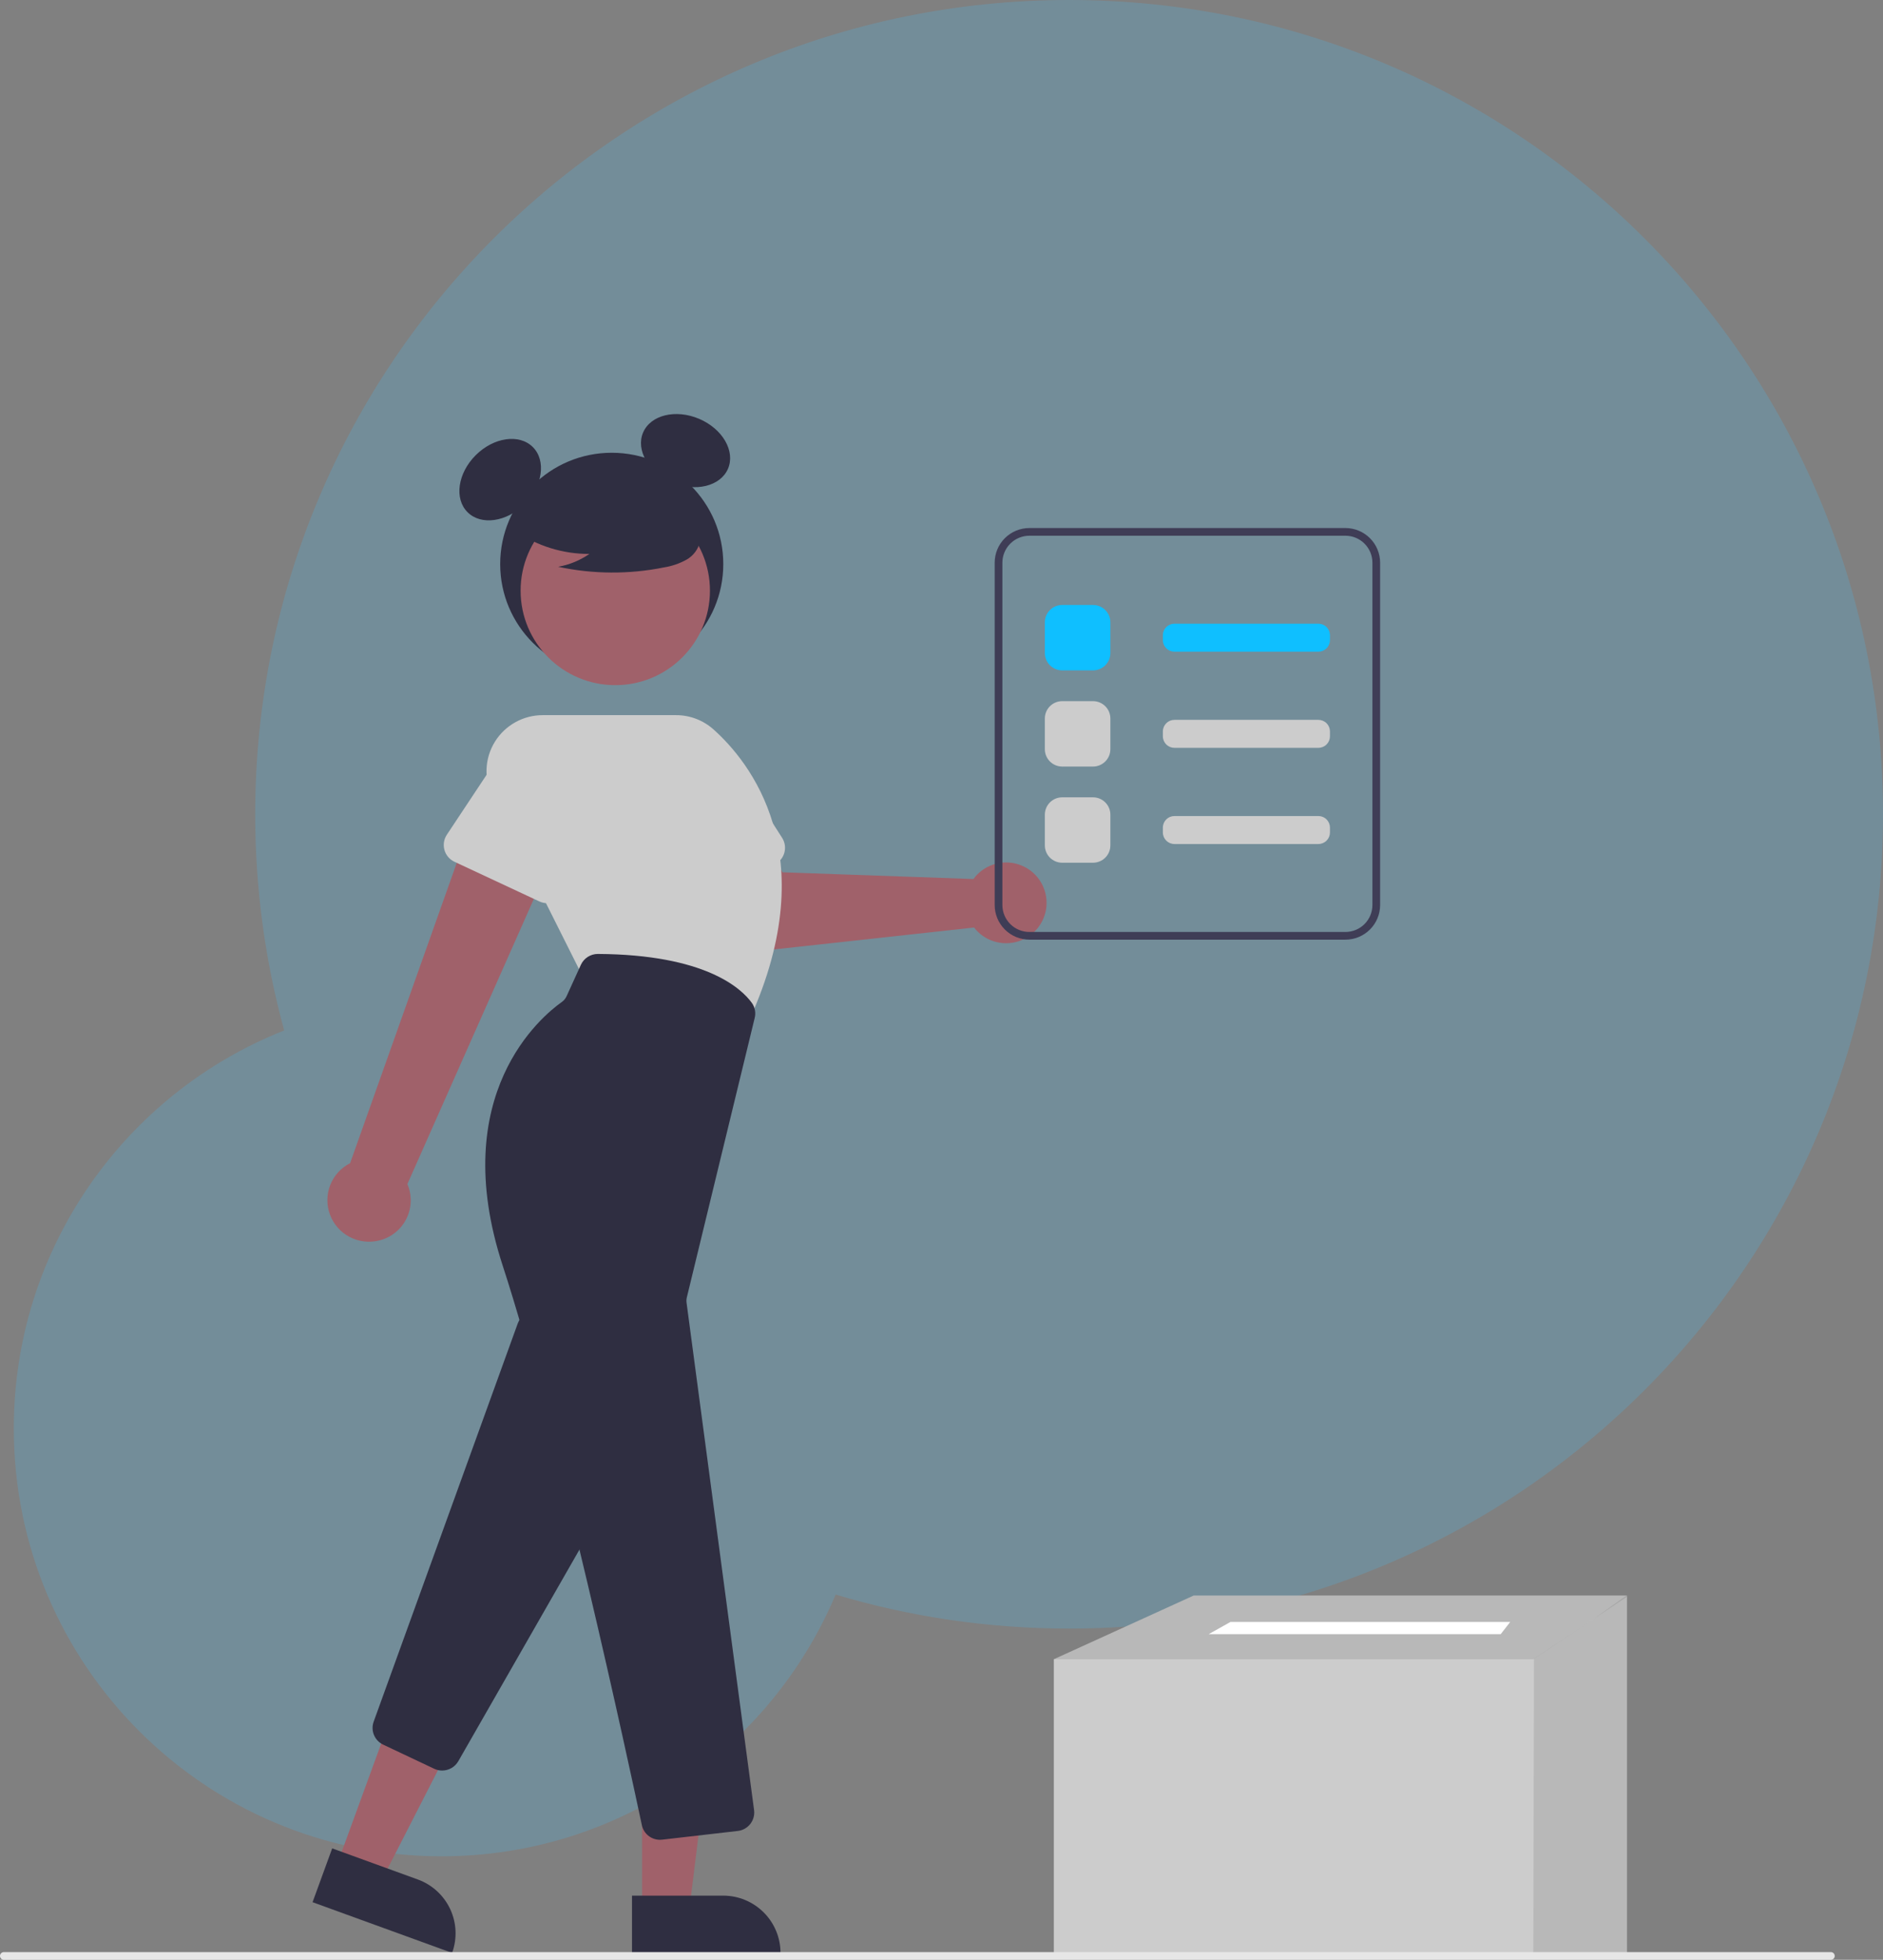 <svg width="273" height="284" viewBox="0 0 273 284" fill="none" xmlns="http://www.w3.org/2000/svg">
<rect x="0" y="0" width="273" height="284" fill="#808080" stroke="none"/>
<path fill-rule="evenodd" clip-rule="evenodd" d="M155 236C220.17 236 273 183.17 273 118C273 52.83 220.17 0 155 0C89.83 0 37 52.83 37 118C37 128.846 38.463 139.35 41.203 149.325C18.242 158.409 2 180.808 2 207C2 241.242 29.758 269 64 269C89.704 269 111.755 253.358 121.153 231.074C131.874 234.279 143.236 236 155 236Z" fill="#43C7FF" fill-opacity="0.2"/>
<g clip-path="url(#clip0_719_1650)">
<path d="M141.731 126.678C141.513 126.897 141.313 127.132 141.132 127.383L113.436 126.406L110.268 120.48L100.677 124.08L105.263 135.118C105.633 136.01 106.284 136.757 107.116 137.249C107.949 137.74 108.919 137.949 109.88 137.844L141.222 134.411C141.95 135.352 142.948 136.049 144.084 136.411C145.219 136.772 146.438 136.779 147.578 136.433C148.718 136.086 149.725 135.401 150.465 134.47C151.205 133.538 151.644 132.404 151.722 131.217C151.8 130.031 151.514 128.849 150.902 127.829C150.291 126.809 149.382 125.998 148.297 125.506C147.213 125.013 146.004 124.862 144.831 125.072C143.658 125.282 142.577 125.843 141.731 126.681V126.678Z" fill="#A0616A"/>
<path d="M88.691 97.878C97.623 97.878 104.863 90.655 104.863 81.745C104.863 72.834 97.623 65.611 88.691 65.611C79.759 65.611 72.518 72.834 72.518 81.745C72.518 90.655 79.759 97.878 88.691 97.878Z" fill="#2F2E41"/>
<path d="M76.067 73.046C78.681 70.439 79.21 66.74 77.25 64.785C75.29 62.829 71.583 63.358 68.969 65.965C66.356 68.572 65.826 72.271 67.787 74.226C69.747 76.181 73.454 75.653 76.067 73.046Z" fill="#2F2E41"/>
<path d="M105.547 67.922C106.635 65.379 104.763 62.144 101.364 60.695C97.965 59.247 94.327 60.134 93.238 62.677C92.15 65.22 94.022 68.456 97.421 69.904C100.82 71.353 104.458 70.465 105.547 67.922Z" fill="#2F2E41"/>
<path d="M112.221 125.307L99.81 130.844C99.457 131.001 99.074 131.081 98.687 131.077C98.3 131.074 97.919 130.987 97.569 130.823C97.218 130.66 96.908 130.422 96.658 130.128C96.407 129.834 96.224 129.489 96.12 129.117L92.46 116.098C91.664 114.292 91.619 112.244 92.333 110.404C93.048 108.564 94.464 107.082 96.272 106.282C98.08 105.482 100.133 105.429 101.979 106.135C103.826 106.841 105.318 108.249 106.126 110.05L113.392 121.412C113.6 121.738 113.735 122.104 113.788 122.486C113.841 122.868 113.811 123.258 113.7 123.627C113.589 123.997 113.399 124.338 113.144 124.628C112.889 124.918 112.574 125.15 112.221 125.307H112.221Z" fill="#CCCCCC"/>
<path d="M54.904 179.779C55.758 179.581 56.559 179.199 57.25 178.658C57.941 178.118 58.504 177.433 58.901 176.652C59.297 175.871 59.517 175.013 59.546 174.138C59.574 173.263 59.409 172.392 59.064 171.587L81.194 121.708L68.534 118.527L50.761 168.557C49.445 169.226 48.42 170.353 47.88 171.726C47.341 173.098 47.325 174.62 47.836 176.004C48.346 177.387 49.348 178.535 50.651 179.231C51.953 179.927 53.466 180.122 54.904 179.779Z" fill="#A0616A"/>
<path d="M48.871 270.19L55.309 272.528L67.413 248.87L57.911 245.419L48.871 270.19Z" fill="#A0616A"/>
<path d="M65.547 283.001L45.315 275.652L48.161 267.854L60.576 272.363C62.65 273.117 64.338 274.66 65.27 276.655C66.203 278.65 66.302 280.933 65.547 283.001L65.547 283.001Z" fill="#2F2E41"/>
<path d="M64.098 256.575C63.703 256.575 63.313 256.488 62.956 256.319L55.557 252.823C54.951 252.539 54.473 252.039 54.218 251.421C53.962 250.803 53.948 250.112 54.178 249.484L75.058 191.802C75.231 191.325 75.536 190.906 75.938 190.594C76.34 190.282 76.822 190.091 77.329 190.042C77.836 189.993 78.346 190.088 78.801 190.316C79.255 190.545 79.636 190.898 79.897 191.333L90.941 209.695C91.187 210.104 91.319 210.571 91.324 211.048C91.329 211.525 91.207 211.995 90.97 212.409L66.445 255.225C66.207 255.636 65.865 255.977 65.453 256.214C65.041 256.451 64.574 256.576 64.098 256.575Z" fill="#2F2E41"/>
<path d="M89.204 99.288C96.784 99.288 102.929 93.158 102.929 85.596C102.929 78.034 96.784 71.904 89.204 71.904C81.623 71.904 75.478 78.034 75.478 85.596C75.478 93.158 81.623 99.288 89.204 99.288Z" fill="#A0616A"/>
<path d="M108.621 147.85L84.319 141.183L71.394 115.394C70.773 114.155 70.48 112.779 70.542 111.395C70.604 110.011 71.02 108.666 71.75 107.488C72.48 106.31 73.5 105.337 74.713 104.663C75.925 103.988 77.291 103.634 78.679 103.634H98.014C100.021 103.633 101.958 104.372 103.452 105.709C108.638 110.344 119.535 123.707 108.726 147.617L108.621 147.85Z" fill="#CCCCCC"/>
<path d="M78.199 130.629L65.886 124.879C65.535 124.716 65.225 124.479 64.974 124.184C64.724 123.89 64.54 123.545 64.436 123.174C64.331 122.802 64.308 122.413 64.368 122.032C64.427 121.65 64.569 121.286 64.782 120.965L72.265 109.691C73.115 107.909 74.639 106.535 76.502 105.871C78.365 105.208 80.416 105.308 82.205 106.15C83.994 106.992 85.376 108.507 86.048 110.363C86.719 112.22 86.626 114.266 85.788 116.054L81.918 128.967C81.808 129.336 81.618 129.678 81.363 129.968C81.108 130.258 80.793 130.49 80.44 130.647C80.087 130.805 79.704 130.885 79.317 130.882C78.93 130.879 78.549 130.792 78.199 130.629H78.199Z" fill="#CCCCCC"/>
<path d="M93.095 276.655H99.946L103.206 250.292L93.094 250.293L93.095 276.655Z" fill="#A0616A"/>
<path d="M113.159 283L91.627 283.001L91.627 274.702L104.84 274.701C107.046 274.701 109.162 275.576 110.722 277.132C112.283 278.688 113.159 280.799 113.159 283Z" fill="#2F2E41"/>
<path d="M95.682 266.609C95.066 266.61 94.469 266.399 93.99 266.011C93.512 265.624 93.183 265.084 93.057 264.482C91.088 255.226 80.86 207.813 72.877 183.391C64.755 158.544 78.588 147.226 81.443 145.21C81.747 144.996 81.989 144.705 82.143 144.367L84.217 139.814C84.432 139.344 84.778 138.946 85.214 138.667C85.65 138.387 86.157 138.239 86.675 138.239H86.691C102.243 138.331 107.471 143.222 108.996 145.32C109.222 145.633 109.376 145.991 109.449 146.368C109.521 146.746 109.511 147.136 109.418 147.509L99.578 188.007C99.517 188.259 99.503 188.519 99.537 188.775L109.327 262.307C109.374 262.66 109.35 263.02 109.256 263.364C109.163 263.708 109.001 264.03 108.782 264.311C108.562 264.592 108.289 264.827 107.977 265.002C107.665 265.177 107.322 265.288 106.967 265.329L95.998 266.591C95.893 266.603 95.788 266.609 95.682 266.609Z" fill="#2F2E41"/>
<path d="M74.782 76.984C77.918 79.14 81.641 80.288 85.45 80.273C84.091 81.213 82.544 81.847 80.916 82.133C85.981 83.217 91.215 83.247 96.291 82.22C97.42 82.039 98.509 81.666 99.51 81.117C100.009 80.839 100.444 80.459 100.786 80.002C101.128 79.546 101.371 79.022 101.497 78.466C101.834 76.544 100.332 74.797 98.772 73.62C96.383 71.845 93.628 70.622 90.707 70.04C87.786 69.458 84.771 69.53 81.882 70.253C79.995 70.739 78.105 71.561 76.879 73.073C75.654 74.585 75.291 76.915 76.459 78.471L74.782 76.984Z" fill="#2F2E41"/>
<path d="M235.888 231.212V283.466L222.301 283.075H152.788V240.445L173.071 231.212H235.888Z" fill="#CCCCCC"/>
<path opacity="0.1" d="M235.888 231.212V231.375L231.01 234.632L222.301 240.445H152.788L173.071 231.212H235.888Z" fill="black"/>
<path opacity="0.1" d="M235.888 231.212V283.466L222.301 283.075L222.399 240.347L231.01 234.632L235.81 231.212H235.888Z" fill="black"/>
<path d="M217.575 236.811H175.237L178.388 235.043H218.953L217.575 236.811Z" fill="white"/>
<path d="M265.441 284H0.559C0.411 284 0.268 283.941 0.164 283.837C0.059 283.732 0 283.59 0 283.443C0 283.295 0.059 283.153 0.164 283.048C0.268 282.944 0.411 282.885 0.559 282.885H265.441C265.589 282.885 265.732 282.944 265.836 283.048C265.941 283.153 266 283.295 266 283.443C266 283.59 265.941 283.732 265.836 283.837C265.732 283.941 265.589 284 265.441 284Z" fill="#E6E6E6"/>
<path d="M195.063 136.17H149.239C147.906 136.168 146.627 135.639 145.684 134.699C144.741 133.758 144.211 132.483 144.21 131.152V81.536C144.211 80.206 144.741 78.931 145.684 77.99C146.627 77.05 147.906 76.52 149.239 76.519H195.063C196.396 76.52 197.674 77.05 198.617 77.99C199.56 78.931 200.09 80.206 200.092 81.536V131.152C200.09 132.483 199.56 133.758 198.617 134.699C197.674 135.639 196.396 136.168 195.063 136.17ZM149.239 77.634C148.202 77.635 147.208 78.047 146.474 78.778C145.741 79.51 145.328 80.502 145.327 81.536V131.152C145.328 132.187 145.741 133.179 146.474 133.911C147.208 134.642 148.202 135.054 149.239 135.055H195.063C196.1 135.054 197.094 134.642 197.827 133.911C198.561 133.179 198.973 132.187 198.974 131.152V81.536C198.973 80.502 198.561 79.51 197.827 78.778C197.094 78.047 196.1 77.635 195.063 77.634H149.239Z" fill="#3F3D56"/>
<path d="M158.468 97.146H153.997C153.331 97.145 152.692 96.881 152.22 96.41C151.749 95.94 151.483 95.302 151.483 94.637V90.177C151.483 89.512 151.749 88.875 152.22 88.404C152.692 87.934 153.331 87.669 153.997 87.669H158.468C159.135 87.669 159.774 87.934 160.245 88.404C160.717 88.875 160.982 89.512 160.983 90.177V94.637C160.982 95.302 160.717 95.94 160.245 96.41C159.774 96.881 159.135 97.145 158.468 97.146Z" fill="#0FBFFF"/>
<path d="M158.468 111.083H153.997C153.331 111.082 152.692 110.818 152.22 110.347C151.749 109.877 151.483 109.239 151.483 108.574V104.114C151.483 103.449 151.749 102.812 152.22 102.341C152.692 101.871 153.331 101.607 153.997 101.606H158.468C159.135 101.607 159.774 101.871 160.245 102.341C160.717 102.812 160.982 103.449 160.983 104.114V108.574C160.982 109.239 160.717 109.877 160.245 110.347C159.774 110.818 159.135 111.082 158.468 111.083Z" fill="#CCCCCC"/>
<path d="M191.142 94.435H170.271C169.826 94.434 169.4 94.258 169.086 93.945C168.772 93.631 168.595 93.206 168.594 92.762V92.052C168.595 91.609 168.772 91.184 169.086 90.87C169.4 90.557 169.826 90.38 170.271 90.38H191.142C191.587 90.38 192.013 90.557 192.327 90.87C192.642 91.184 192.818 91.609 192.819 92.052V92.762C192.818 93.206 192.642 93.631 192.327 93.945C192.013 94.258 191.587 94.434 191.142 94.435Z" fill="#0FBFFF"/>
<path d="M191.142 108.372H170.271C169.826 108.371 169.4 108.195 169.086 107.882C168.772 107.568 168.595 107.143 168.594 106.7V105.989C168.595 105.546 168.772 105.121 169.086 104.807C169.4 104.494 169.826 104.317 170.271 104.317H191.142C191.587 104.317 192.013 104.494 192.327 104.807C192.642 105.121 192.818 105.546 192.819 105.989V106.7C192.818 107.143 192.642 107.568 192.327 107.882C192.013 108.195 191.587 108.371 191.142 108.372Z" fill="#CCCCCC"/>
<path d="M158.468 125.02H153.997C153.331 125.019 152.692 124.755 152.22 124.285C151.749 123.814 151.483 123.177 151.483 122.511V118.052C151.483 117.386 151.749 116.749 152.22 116.278C152.692 115.808 153.331 115.544 153.997 115.543H158.468C159.135 115.544 159.774 115.808 160.245 116.278C160.717 116.749 160.982 117.386 160.983 118.052V122.511C160.982 123.177 160.717 123.814 160.245 124.285C159.774 124.755 159.135 125.019 158.468 125.02Z" fill="#CCCCCC"/>
<path d="M191.142 122.309H170.271C169.826 122.309 169.4 122.132 169.086 121.819C168.772 121.505 168.595 121.08 168.594 120.637V119.926C168.595 119.483 168.772 119.058 169.086 118.744C169.4 118.431 169.826 118.254 170.271 118.254H191.142C191.587 118.254 192.013 118.431 192.327 118.744C192.642 119.058 192.818 119.483 192.819 119.926V120.637C192.818 121.08 192.642 121.505 192.327 121.819C192.013 122.132 191.587 122.309 191.142 122.309Z" fill="#CCCCCC"/>
</g>
<defs>
<clipPath id="clip0_719_1650">
<rect width="266" height="224" fill="white" transform="translate(0 60)"/>
</clipPath>
</defs>
</svg>
